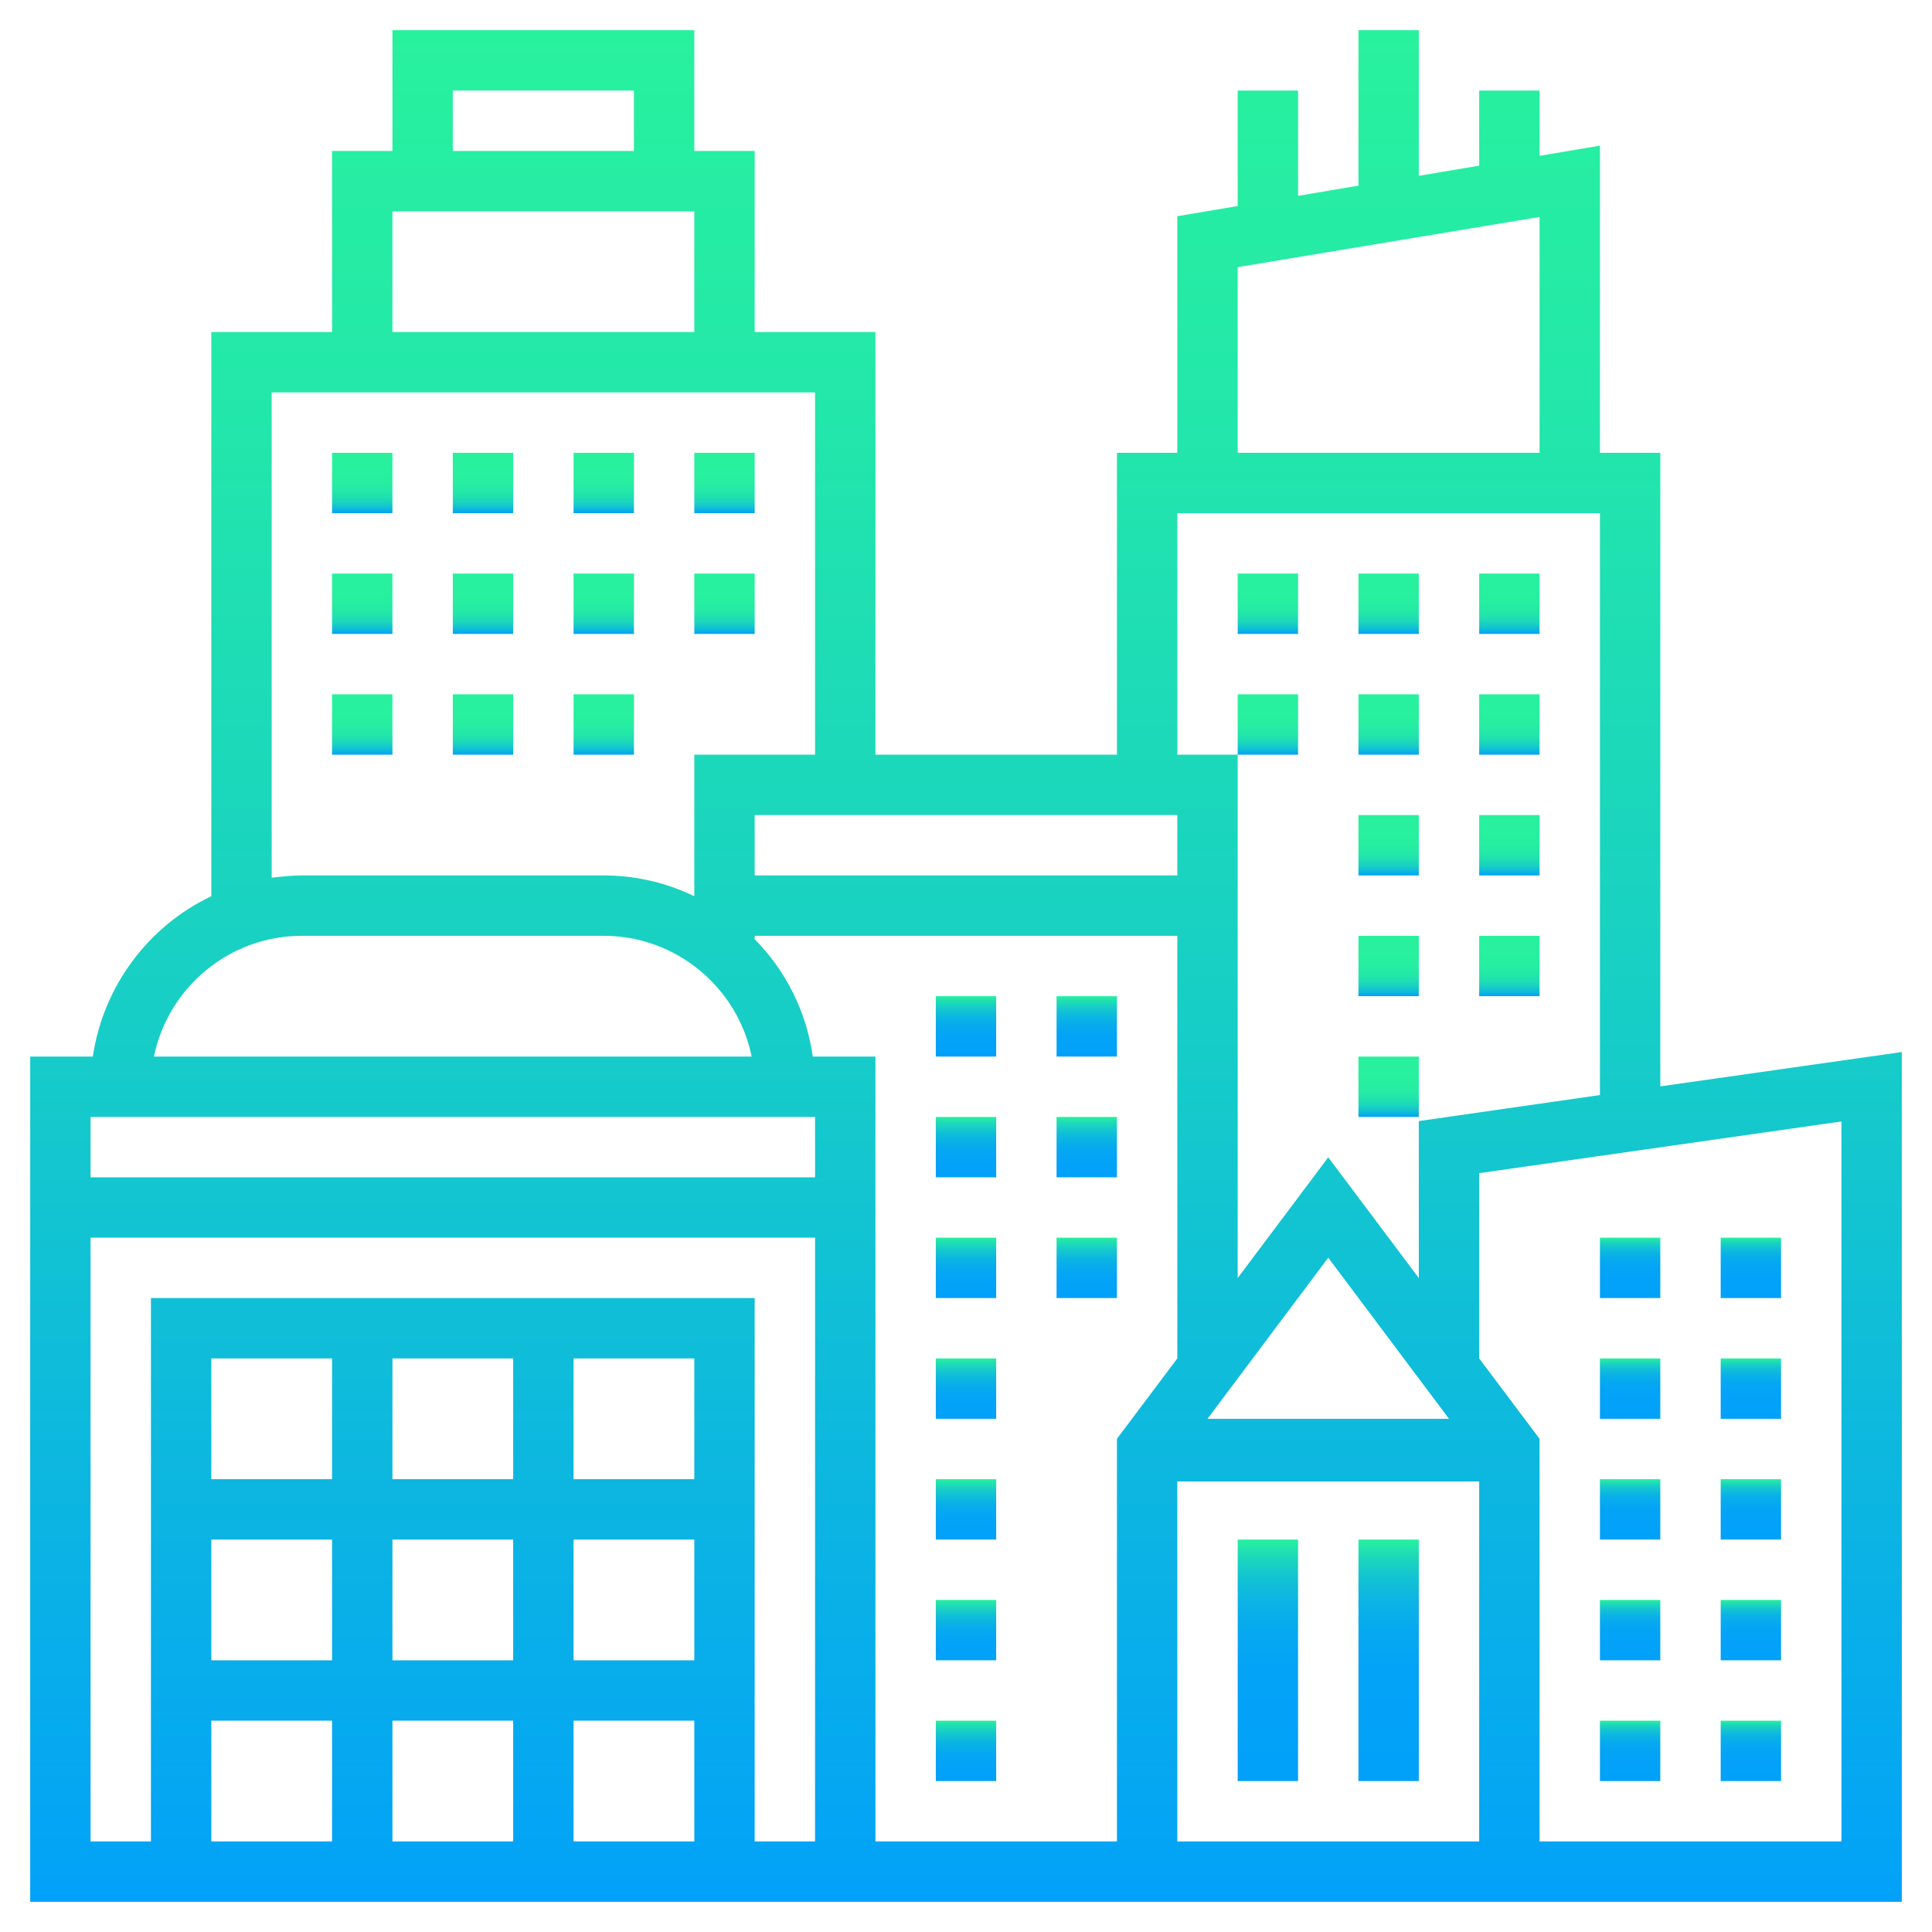 <?xml version="1.0" encoding="utf-8"?>
<!-- Generator: Adobe Illustrator 23.0.3, SVG Export Plug-In . SVG Version: 6.00 Build 0)  -->
<svg version="1.1" id="Layer_5" xmlns="http://www.w3.org/2000/svg" xmlns:xlink="http://www.w3.org/1999/xlink" x="0px" y="0px"
	 viewBox="0 0 512 512" style="enable-background:new 0 0 512 512;" xml:space="preserve">
<style type="text/css">
	.st0{fill:url(#SVGID_1_);}
	.st1{fill:url(#SVGID_2_);}
	.st2{fill:url(#SVGID_3_);}
	.st3{fill:url(#SVGID_4_);}
	.st4{fill:url(#SVGID_5_);}
	.st5{fill:url(#SVGID_6_);}
	.st6{fill:url(#SVGID_7_);}
	.st7{fill:url(#SVGID_8_);}
	.st8{fill:url(#SVGID_9_);}
	.st9{fill:url(#SVGID_10_);}
	.st10{fill:url(#SVGID_11_);}
	.st11{fill:url(#SVGID_12_);}
	.st12{fill:url(#SVGID_13_);}
	.st13{fill:url(#SVGID_14_);}
	.st14{fill:url(#SVGID_15_);}
	.st15{fill:url(#SVGID_16_);}
	.st16{fill:url(#SVGID_17_);}
	.st17{fill:url(#SVGID_18_);}
	.st18{fill:url(#SVGID_19_);}
	.st19{fill:url(#SVGID_20_);}
	.st20{fill:url(#SVGID_21_);}
	.st21{fill:url(#SVGID_22_);}
	.st22{fill:url(#SVGID_23_);}
	.st23{fill:url(#SVGID_24_);}
	.st24{fill:url(#SVGID_25_);}
	.st25{fill:url(#SVGID_26_);}
	.st26{fill:url(#SVGID_27_);}
	.st27{fill:url(#SVGID_28_);}
	.st28{fill:url(#SVGID_29_);}
	.st29{fill:url(#SVGID_30_);}
	.st30{fill:url(#SVGID_31_);}
	.st31{fill:url(#SVGID_32_);}
	.st32{fill:url(#SVGID_33_);}
	.st33{fill:url(#SVGID_34_);}
	.st34{fill:url(#SVGID_35_);}
	.st35{fill:url(#SVGID_36_);}
	.st36{fill:url(#SVGID_37_);}
	.st37{fill:url(#SVGID_38_);}
	.st38{fill:url(#SVGID_39_);}
	.st39{fill:url(#SVGID_40_);}
	.st40{fill:url(#SVGID_41_);}
	.st41{fill:url(#SVGID_42_);}
	.st42{fill:url(#SVGID_43_);}
	.st43{fill:url(#SVGID_44_);}
	.st44{fill:url(#SVGID_45_);}
</style>
<g>
	<linearGradient id="SVGID_1_" gradientUnits="userSpaceOnUse" x1="336" y1="408" x2="336" y2="472">
		<stop  offset="0" style="stop-color:#28F19E"/>
		<stop  offset="1.136452e-02" style="stop-color:#26EDA3"/>
		<stop  offset="8.222646e-02" style="stop-color:#1BD5BE"/>
		<stop  offset="0.164" style="stop-color:#12C2D4"/>
		<stop  offset="0.259" style="stop-color:#0BB3E5"/>
		<stop  offset="0.377" style="stop-color:#06A9F0"/>
		<stop  offset="0.542" style="stop-color:#03A3F7"/>
		<stop  offset="1" style="stop-color:#02A1F9"/>
	</linearGradient>
	<path class="st0" d="M328,408h16v64h-16V408z"/>
	<linearGradient id="SVGID_2_" gradientUnits="userSpaceOnUse" x1="368" y1="408" x2="368" y2="472">
		<stop  offset="0" style="stop-color:#28F19E"/>
		<stop  offset="1.136452e-02" style="stop-color:#26EDA3"/>
		<stop  offset="8.222646e-02" style="stop-color:#1BD5BE"/>
		<stop  offset="0.164" style="stop-color:#12C2D4"/>
		<stop  offset="0.259" style="stop-color:#0BB3E5"/>
		<stop  offset="0.377" style="stop-color:#06A9F0"/>
		<stop  offset="0.542" style="stop-color:#03A3F7"/>
		<stop  offset="1" style="stop-color:#02A1F9"/>
	</linearGradient>
	<path class="st1" d="M360,408h16v64h-16V408z"/>
	<linearGradient id="SVGID_3_" gradientUnits="userSpaceOnUse" x1="256" y1="8" x2="256" y2="504">
		<stop  offset="0" style="stop-color:#28F19E"/>
		<stop  offset="0.191" style="stop-color:#23E8A9"/>
		<stop  offset="0.525" style="stop-color:#17CEC6"/>
		<stop  offset="0.96" style="stop-color:#04A5F4"/>
		<stop  offset="1" style="stop-color:#02A1F9"/>
	</linearGradient>
	<path class="st2" d="M440,287.9V120h-16V38.6l-16,2.7V24h-16v19.9l-16,2.7V8h-16v41.2l-16,2.7V24h-16v30.6l-16,2.7V120h-16v80h-64
		V88h-32V40h-16V8h-80v32H88v48H56v149.5c-16.6,7.9-28.6,23.7-31.4,42.5H8v224h496V278.8L440,287.9z M328,70.8l80-13.3V120h-80V70.8
		z M312,136h112v154.2l-48,6.9v41.6l-24-32l-24,32V200h-16V136z M312,232H200v-16h112V232z M312,392.6h80V488h-80V392.6z M320,376
		l32-42.7l32,42.7H320z M120,24h48v16h-48V24z M104,56h80v32h-80V56z M72,104h144v96h-32v37.5c-7.3-3.5-15.4-5.5-24-5.5H80
		c-2.7,0-5.4,0.3-8,0.6V104z M80,248h80c19.3,0,35.5,13.8,39.2,32H40.8C44.5,261.8,60.7,248,80,248z M216,296v16H24v-16H216z
		 M184,440h-32v-32h32V440z M136,440h-32v-32h32V440z M136,456v32h-32v-32H136z M152,456h32v32h-32V456z M184,392h-32v-32h32V392z
		 M136,392h-32v-32h32V392z M88,392H56v-32h32V392z M56,408h32v32H56V408z M56,456h32v32H56V456z M200,488V344H40v144H24V328h192
		v160H200z M215.4,280c-1.7-12-7.2-22.8-15.4-31.1V248h112v112l-16,21.3V488h-64V280H215.4z M488,488h-80V381.3L392,360v-49.1
		l96-13.7V488z"/>
	<linearGradient id="SVGID_4_" gradientUnits="userSpaceOnUse" x1="256" y1="264" x2="256" y2="280">
		<stop  offset="0" style="stop-color:#28F19E"/>
		<stop  offset="7.637012e-02" style="stop-color:#20DFB2"/>
		<stop  offset="0.2" style="stop-color:#15C9CC"/>
		<stop  offset="0.336" style="stop-color:#0CB7E0"/>
		<stop  offset="0.491" style="stop-color:#07AAEE"/>
		<stop  offset="0.68" style="stop-color:#03A3F7"/>
		<stop  offset="1" style="stop-color:#02A1F9"/>
	</linearGradient>
	<path class="st3" d="M248,264h16v16h-16V264z"/>
	<linearGradient id="SVGID_5_" gradientUnits="userSpaceOnUse" x1="256" y1="456" x2="256" y2="472">
		<stop  offset="0" style="stop-color:#28F19E"/>
		<stop  offset="7.637012e-02" style="stop-color:#20DFB2"/>
		<stop  offset="0.2" style="stop-color:#15C9CC"/>
		<stop  offset="0.336" style="stop-color:#0CB7E0"/>
		<stop  offset="0.491" style="stop-color:#07AAEE"/>
		<stop  offset="0.68" style="stop-color:#03A3F7"/>
		<stop  offset="1" style="stop-color:#02A1F9"/>
	</linearGradient>
	<path class="st4" d="M248,456h16v16h-16V456z"/>
	<linearGradient id="SVGID_6_" gradientUnits="userSpaceOnUse" x1="256" y1="296" x2="256" y2="312">
		<stop  offset="0" style="stop-color:#28F19E"/>
		<stop  offset="7.637012e-02" style="stop-color:#20DFB2"/>
		<stop  offset="0.2" style="stop-color:#15C9CC"/>
		<stop  offset="0.336" style="stop-color:#0CB7E0"/>
		<stop  offset="0.491" style="stop-color:#07AAEE"/>
		<stop  offset="0.68" style="stop-color:#03A3F7"/>
		<stop  offset="1" style="stop-color:#02A1F9"/>
	</linearGradient>
	<path class="st5" d="M248,296h16v16h-16V296z"/>
	<linearGradient id="SVGID_7_" gradientUnits="userSpaceOnUse" x1="256" y1="424" x2="256" y2="440">
		<stop  offset="0" style="stop-color:#28F19E"/>
		<stop  offset="7.637012e-02" style="stop-color:#20DFB2"/>
		<stop  offset="0.2" style="stop-color:#15C9CC"/>
		<stop  offset="0.336" style="stop-color:#0CB7E0"/>
		<stop  offset="0.491" style="stop-color:#07AAEE"/>
		<stop  offset="0.68" style="stop-color:#03A3F7"/>
		<stop  offset="1" style="stop-color:#02A1F9"/>
	</linearGradient>
	<path class="st6" d="M248,424h16v16h-16V424z"/>
	<linearGradient id="SVGID_8_" gradientUnits="userSpaceOnUse" x1="256" y1="360" x2="256" y2="376">
		<stop  offset="0" style="stop-color:#28F19E"/>
		<stop  offset="7.637012e-02" style="stop-color:#20DFB2"/>
		<stop  offset="0.2" style="stop-color:#15C9CC"/>
		<stop  offset="0.336" style="stop-color:#0CB7E0"/>
		<stop  offset="0.491" style="stop-color:#07AAEE"/>
		<stop  offset="0.68" style="stop-color:#03A3F7"/>
		<stop  offset="1" style="stop-color:#02A1F9"/>
	</linearGradient>
	<path class="st7" d="M248,360h16v16h-16V360z"/>
	<linearGradient id="SVGID_9_" gradientUnits="userSpaceOnUse" x1="256" y1="328" x2="256" y2="344">
		<stop  offset="0" style="stop-color:#28F19E"/>
		<stop  offset="7.637012e-02" style="stop-color:#20DFB2"/>
		<stop  offset="0.2" style="stop-color:#15C9CC"/>
		<stop  offset="0.336" style="stop-color:#0CB7E0"/>
		<stop  offset="0.491" style="stop-color:#07AAEE"/>
		<stop  offset="0.68" style="stop-color:#03A3F7"/>
		<stop  offset="1" style="stop-color:#02A1F9"/>
	</linearGradient>
	<path class="st8" d="M248,328h16v16h-16V328z"/>
	<linearGradient id="SVGID_10_" gradientUnits="userSpaceOnUse" x1="256" y1="392" x2="256" y2="408">
		<stop  offset="0" style="stop-color:#28F19E"/>
		<stop  offset="7.637012e-02" style="stop-color:#20DFB2"/>
		<stop  offset="0.2" style="stop-color:#15C9CC"/>
		<stop  offset="0.336" style="stop-color:#0CB7E0"/>
		<stop  offset="0.491" style="stop-color:#07AAEE"/>
		<stop  offset="0.68" style="stop-color:#03A3F7"/>
		<stop  offset="1" style="stop-color:#02A1F9"/>
	</linearGradient>
	<path class="st9" d="M248,392h16v16h-16V392z"/>
	<linearGradient id="SVGID_11_" gradientUnits="userSpaceOnUse" x1="288" y1="328" x2="288" y2="344">
		<stop  offset="0" style="stop-color:#28F19E"/>
		<stop  offset="7.637012e-02" style="stop-color:#20DFB2"/>
		<stop  offset="0.2" style="stop-color:#15C9CC"/>
		<stop  offset="0.336" style="stop-color:#0CB7E0"/>
		<stop  offset="0.491" style="stop-color:#07AAEE"/>
		<stop  offset="0.68" style="stop-color:#03A3F7"/>
		<stop  offset="1" style="stop-color:#02A1F9"/>
	</linearGradient>
	<path class="st10" d="M280,328h16v16h-16V328z"/>
	<linearGradient id="SVGID_12_" gradientUnits="userSpaceOnUse" x1="288" y1="296" x2="288" y2="312">
		<stop  offset="0" style="stop-color:#28F19E"/>
		<stop  offset="7.637012e-02" style="stop-color:#20DFB2"/>
		<stop  offset="0.2" style="stop-color:#15C9CC"/>
		<stop  offset="0.336" style="stop-color:#0CB7E0"/>
		<stop  offset="0.491" style="stop-color:#07AAEE"/>
		<stop  offset="0.68" style="stop-color:#03A3F7"/>
		<stop  offset="1" style="stop-color:#02A1F9"/>
	</linearGradient>
	<path class="st11" d="M280,296h16v16h-16V296z"/>
	<linearGradient id="SVGID_13_" gradientUnits="userSpaceOnUse" x1="288" y1="264" x2="288" y2="280">
		<stop  offset="0" style="stop-color:#28F19E"/>
		<stop  offset="7.637012e-02" style="stop-color:#20DFB2"/>
		<stop  offset="0.2" style="stop-color:#15C9CC"/>
		<stop  offset="0.336" style="stop-color:#0CB7E0"/>
		<stop  offset="0.491" style="stop-color:#07AAEE"/>
		<stop  offset="0.68" style="stop-color:#03A3F7"/>
		<stop  offset="1" style="stop-color:#02A1F9"/>
	</linearGradient>
	<path class="st12" d="M280,264h16v16h-16V264z"/>
	<linearGradient id="SVGID_14_" gradientUnits="userSpaceOnUse" x1="464" y1="456" x2="464" y2="472">
		<stop  offset="0" style="stop-color:#28F19E"/>
		<stop  offset="1.136452e-02" style="stop-color:#26EDA3"/>
		<stop  offset="8.222646e-02" style="stop-color:#1BD5BE"/>
		<stop  offset="0.164" style="stop-color:#12C2D4"/>
		<stop  offset="0.259" style="stop-color:#0BB3E5"/>
		<stop  offset="0.377" style="stop-color:#06A9F0"/>
		<stop  offset="0.542" style="stop-color:#03A3F7"/>
		<stop  offset="1" style="stop-color:#02A1F9"/>
	</linearGradient>
	<path class="st13" d="M456,456h16v16h-16V456z"/>
	<linearGradient id="SVGID_15_" gradientUnits="userSpaceOnUse" x1="464" y1="392" x2="464" y2="408">
		<stop  offset="0" style="stop-color:#28F19E"/>
		<stop  offset="1.136452e-02" style="stop-color:#26EDA3"/>
		<stop  offset="8.222646e-02" style="stop-color:#1BD5BE"/>
		<stop  offset="0.164" style="stop-color:#12C2D4"/>
		<stop  offset="0.259" style="stop-color:#0BB3E5"/>
		<stop  offset="0.377" style="stop-color:#06A9F0"/>
		<stop  offset="0.542" style="stop-color:#03A3F7"/>
		<stop  offset="1" style="stop-color:#02A1F9"/>
	</linearGradient>
	<path class="st14" d="M456,392h16v16h-16V392z"/>
	<linearGradient id="SVGID_16_" gradientUnits="userSpaceOnUse" x1="464" y1="424" x2="464" y2="440">
		<stop  offset="0" style="stop-color:#28F19E"/>
		<stop  offset="1.136452e-02" style="stop-color:#26EDA3"/>
		<stop  offset="8.222646e-02" style="stop-color:#1BD5BE"/>
		<stop  offset="0.164" style="stop-color:#12C2D4"/>
		<stop  offset="0.259" style="stop-color:#0BB3E5"/>
		<stop  offset="0.377" style="stop-color:#06A9F0"/>
		<stop  offset="0.542" style="stop-color:#03A3F7"/>
		<stop  offset="1" style="stop-color:#02A1F9"/>
	</linearGradient>
	<path class="st15" d="M456,424h16v16h-16V424z"/>
	<linearGradient id="SVGID_17_" gradientUnits="userSpaceOnUse" x1="464" y1="360" x2="464" y2="376">
		<stop  offset="0" style="stop-color:#28F19E"/>
		<stop  offset="1.136452e-02" style="stop-color:#26EDA3"/>
		<stop  offset="8.222646e-02" style="stop-color:#1BD5BE"/>
		<stop  offset="0.164" style="stop-color:#12C2D4"/>
		<stop  offset="0.259" style="stop-color:#0BB3E5"/>
		<stop  offset="0.377" style="stop-color:#06A9F0"/>
		<stop  offset="0.542" style="stop-color:#03A3F7"/>
		<stop  offset="1" style="stop-color:#02A1F9"/>
	</linearGradient>
	<path class="st16" d="M456,360h16v16h-16V360z"/>
	<linearGradient id="SVGID_18_" gradientUnits="userSpaceOnUse" x1="464" y1="328" x2="464" y2="344">
		<stop  offset="0" style="stop-color:#28F19E"/>
		<stop  offset="1.136452e-02" style="stop-color:#26EDA3"/>
		<stop  offset="8.222646e-02" style="stop-color:#1BD5BE"/>
		<stop  offset="0.164" style="stop-color:#12C2D4"/>
		<stop  offset="0.259" style="stop-color:#0BB3E5"/>
		<stop  offset="0.377" style="stop-color:#06A9F0"/>
		<stop  offset="0.542" style="stop-color:#03A3F7"/>
		<stop  offset="1" style="stop-color:#02A1F9"/>
	</linearGradient>
	<path class="st17" d="M456,328h16v16h-16V328z"/>
	<linearGradient id="SVGID_19_" gradientUnits="userSpaceOnUse" x1="432" y1="424" x2="432" y2="440">
		<stop  offset="0" style="stop-color:#28F19E"/>
		<stop  offset="1.136452e-02" style="stop-color:#26EDA3"/>
		<stop  offset="8.222646e-02" style="stop-color:#1BD5BE"/>
		<stop  offset="0.164" style="stop-color:#12C2D4"/>
		<stop  offset="0.259" style="stop-color:#0BB3E5"/>
		<stop  offset="0.377" style="stop-color:#06A9F0"/>
		<stop  offset="0.542" style="stop-color:#03A3F7"/>
		<stop  offset="1" style="stop-color:#02A1F9"/>
	</linearGradient>
	<path class="st18" d="M424,424h16v16h-16V424z"/>
	<linearGradient id="SVGID_20_" gradientUnits="userSpaceOnUse" x1="432" y1="328" x2="432" y2="344">
		<stop  offset="0" style="stop-color:#28F19E"/>
		<stop  offset="1.136452e-02" style="stop-color:#26EDA3"/>
		<stop  offset="8.222646e-02" style="stop-color:#1BD5BE"/>
		<stop  offset="0.164" style="stop-color:#12C2D4"/>
		<stop  offset="0.259" style="stop-color:#0BB3E5"/>
		<stop  offset="0.377" style="stop-color:#06A9F0"/>
		<stop  offset="0.542" style="stop-color:#03A3F7"/>
		<stop  offset="1" style="stop-color:#02A1F9"/>
	</linearGradient>
	<path class="st19" d="M424,328h16v16h-16V328z"/>
	<linearGradient id="SVGID_21_" gradientUnits="userSpaceOnUse" x1="432" y1="392" x2="432" y2="408">
		<stop  offset="0" style="stop-color:#28F19E"/>
		<stop  offset="1.136452e-02" style="stop-color:#26EDA3"/>
		<stop  offset="8.222646e-02" style="stop-color:#1BD5BE"/>
		<stop  offset="0.164" style="stop-color:#12C2D4"/>
		<stop  offset="0.259" style="stop-color:#0BB3E5"/>
		<stop  offset="0.377" style="stop-color:#06A9F0"/>
		<stop  offset="0.542" style="stop-color:#03A3F7"/>
		<stop  offset="1" style="stop-color:#02A1F9"/>
	</linearGradient>
	<path class="st20" d="M424,392h16v16h-16V392z"/>
	<linearGradient id="SVGID_22_" gradientUnits="userSpaceOnUse" x1="432" y1="456" x2="432" y2="472">
		<stop  offset="0" style="stop-color:#28F19E"/>
		<stop  offset="1.136452e-02" style="stop-color:#26EDA3"/>
		<stop  offset="8.222646e-02" style="stop-color:#1BD5BE"/>
		<stop  offset="0.164" style="stop-color:#12C2D4"/>
		<stop  offset="0.259" style="stop-color:#0BB3E5"/>
		<stop  offset="0.377" style="stop-color:#06A9F0"/>
		<stop  offset="0.542" style="stop-color:#03A3F7"/>
		<stop  offset="1" style="stop-color:#02A1F9"/>
	</linearGradient>
	<path class="st21" d="M424,456h16v16h-16V456z"/>
	<linearGradient id="SVGID_23_" gradientUnits="userSpaceOnUse" x1="432" y1="360" x2="432" y2="376">
		<stop  offset="0" style="stop-color:#28F19E"/>
		<stop  offset="1.136452e-02" style="stop-color:#26EDA3"/>
		<stop  offset="8.222646e-02" style="stop-color:#1BD5BE"/>
		<stop  offset="0.164" style="stop-color:#12C2D4"/>
		<stop  offset="0.259" style="stop-color:#0BB3E5"/>
		<stop  offset="0.377" style="stop-color:#06A9F0"/>
		<stop  offset="0.542" style="stop-color:#03A3F7"/>
		<stop  offset="1" style="stop-color:#02A1F9"/>
	</linearGradient>
	<path class="st22" d="M424,360h16v16h-16V360z"/>
	<linearGradient id="SVGID_24_" gradientUnits="userSpaceOnUse" x1="192" y1="120" x2="192" y2="136">
		<stop  offset="0" style="stop-color:#28F19E"/>
		<stop  offset="0.458" style="stop-color:#27EFA0"/>
		<stop  offset="0.623" style="stop-color:#24E9A7"/>
		<stop  offset="0.741" style="stop-color:#1FDFB2"/>
		<stop  offset="0.836" style="stop-color:#18D0C3"/>
		<stop  offset="0.918" style="stop-color:#0FBDD9"/>
		<stop  offset="0.989" style="stop-color:#04A5F4"/>
		<stop  offset="1" style="stop-color:#02A1F9"/>
	</linearGradient>
	<path class="st23" d="M184,120h16v16h-16V120z"/>
	<linearGradient id="SVGID_25_" gradientUnits="userSpaceOnUse" x1="160" y1="120" x2="160" y2="136">
		<stop  offset="0" style="stop-color:#28F19E"/>
		<stop  offset="0.458" style="stop-color:#27EFA0"/>
		<stop  offset="0.623" style="stop-color:#24E9A7"/>
		<stop  offset="0.741" style="stop-color:#1FDFB2"/>
		<stop  offset="0.836" style="stop-color:#18D0C3"/>
		<stop  offset="0.918" style="stop-color:#0FBDD9"/>
		<stop  offset="0.989" style="stop-color:#04A5F4"/>
		<stop  offset="1" style="stop-color:#02A1F9"/>
	</linearGradient>
	<path class="st24" d="M152,120h16v16h-16V120z"/>
	<linearGradient id="SVGID_26_" gradientUnits="userSpaceOnUse" x1="96" y1="120" x2="96" y2="136">
		<stop  offset="0" style="stop-color:#28F19E"/>
		<stop  offset="0.458" style="stop-color:#27EFA0"/>
		<stop  offset="0.623" style="stop-color:#24E9A7"/>
		<stop  offset="0.741" style="stop-color:#1FDFB2"/>
		<stop  offset="0.836" style="stop-color:#18D0C3"/>
		<stop  offset="0.918" style="stop-color:#0FBDD9"/>
		<stop  offset="0.989" style="stop-color:#04A5F4"/>
		<stop  offset="1" style="stop-color:#02A1F9"/>
	</linearGradient>
	<path class="st25" d="M88,120h16v16H88V120z"/>
	<linearGradient id="SVGID_27_" gradientUnits="userSpaceOnUse" x1="128" y1="120" x2="128" y2="136">
		<stop  offset="0" style="stop-color:#28F19E"/>
		<stop  offset="0.458" style="stop-color:#27EFA0"/>
		<stop  offset="0.623" style="stop-color:#24E9A7"/>
		<stop  offset="0.741" style="stop-color:#1FDFB2"/>
		<stop  offset="0.836" style="stop-color:#18D0C3"/>
		<stop  offset="0.918" style="stop-color:#0FBDD9"/>
		<stop  offset="0.989" style="stop-color:#04A5F4"/>
		<stop  offset="1" style="stop-color:#02A1F9"/>
	</linearGradient>
	<path class="st26" d="M120,120h16v16h-16V120z"/>
	<linearGradient id="SVGID_28_" gradientUnits="userSpaceOnUse" x1="128" y1="152" x2="128" y2="168">
		<stop  offset="0" style="stop-color:#28F19E"/>
		<stop  offset="0.458" style="stop-color:#27EFA0"/>
		<stop  offset="0.623" style="stop-color:#24E9A7"/>
		<stop  offset="0.741" style="stop-color:#1FDFB2"/>
		<stop  offset="0.836" style="stop-color:#18D0C3"/>
		<stop  offset="0.918" style="stop-color:#0FBDD9"/>
		<stop  offset="0.989" style="stop-color:#04A5F4"/>
		<stop  offset="1" style="stop-color:#02A1F9"/>
	</linearGradient>
	<path class="st27" d="M120,152h16v16h-16V152z"/>
	<linearGradient id="SVGID_29_" gradientUnits="userSpaceOnUse" x1="192" y1="152" x2="192" y2="168">
		<stop  offset="0" style="stop-color:#28F19E"/>
		<stop  offset="0.458" style="stop-color:#27EFA0"/>
		<stop  offset="0.623" style="stop-color:#24E9A7"/>
		<stop  offset="0.741" style="stop-color:#1FDFB2"/>
		<stop  offset="0.836" style="stop-color:#18D0C3"/>
		<stop  offset="0.918" style="stop-color:#0FBDD9"/>
		<stop  offset="0.989" style="stop-color:#04A5F4"/>
		<stop  offset="1" style="stop-color:#02A1F9"/>
	</linearGradient>
	<path class="st28" d="M184,152h16v16h-16V152z"/>
	<linearGradient id="SVGID_30_" gradientUnits="userSpaceOnUse" x1="96" y1="152" x2="96" y2="168">
		<stop  offset="0" style="stop-color:#28F19E"/>
		<stop  offset="0.458" style="stop-color:#27EFA0"/>
		<stop  offset="0.623" style="stop-color:#24E9A7"/>
		<stop  offset="0.741" style="stop-color:#1FDFB2"/>
		<stop  offset="0.836" style="stop-color:#18D0C3"/>
		<stop  offset="0.918" style="stop-color:#0FBDD9"/>
		<stop  offset="0.989" style="stop-color:#04A5F4"/>
		<stop  offset="1" style="stop-color:#02A1F9"/>
	</linearGradient>
	<path class="st29" d="M88,152h16v16H88V152z"/>
	<linearGradient id="SVGID_31_" gradientUnits="userSpaceOnUse" x1="160" y1="152" x2="160" y2="168">
		<stop  offset="0" style="stop-color:#28F19E"/>
		<stop  offset="0.458" style="stop-color:#27EFA0"/>
		<stop  offset="0.623" style="stop-color:#24E9A7"/>
		<stop  offset="0.741" style="stop-color:#1FDFB2"/>
		<stop  offset="0.836" style="stop-color:#18D0C3"/>
		<stop  offset="0.918" style="stop-color:#0FBDD9"/>
		<stop  offset="0.989" style="stop-color:#04A5F4"/>
		<stop  offset="1" style="stop-color:#02A1F9"/>
	</linearGradient>
	<path class="st30" d="M152,152h16v16h-16V152z"/>
	<linearGradient id="SVGID_32_" gradientUnits="userSpaceOnUse" x1="96" y1="184" x2="96" y2="200">
		<stop  offset="0" style="stop-color:#28F19E"/>
		<stop  offset="0.458" style="stop-color:#27EFA0"/>
		<stop  offset="0.623" style="stop-color:#24E9A7"/>
		<stop  offset="0.741" style="stop-color:#1FDFB2"/>
		<stop  offset="0.836" style="stop-color:#18D0C3"/>
		<stop  offset="0.918" style="stop-color:#0FBDD9"/>
		<stop  offset="0.989" style="stop-color:#04A5F4"/>
		<stop  offset="1" style="stop-color:#02A1F9"/>
	</linearGradient>
	<path class="st31" d="M88,184h16v16H88V184z"/>
	<linearGradient id="SVGID_33_" gradientUnits="userSpaceOnUse" x1="128" y1="184" x2="128" y2="200">
		<stop  offset="0" style="stop-color:#28F19E"/>
		<stop  offset="0.458" style="stop-color:#27EFA0"/>
		<stop  offset="0.623" style="stop-color:#24E9A7"/>
		<stop  offset="0.741" style="stop-color:#1FDFB2"/>
		<stop  offset="0.836" style="stop-color:#18D0C3"/>
		<stop  offset="0.918" style="stop-color:#0FBDD9"/>
		<stop  offset="0.989" style="stop-color:#04A5F4"/>
		<stop  offset="1" style="stop-color:#02A1F9"/>
	</linearGradient>
	<path class="st32" d="M120,184h16v16h-16V184z"/>
	<linearGradient id="SVGID_34_" gradientUnits="userSpaceOnUse" x1="160" y1="184" x2="160" y2="200">
		<stop  offset="0" style="stop-color:#28F19E"/>
		<stop  offset="0.458" style="stop-color:#27EFA0"/>
		<stop  offset="0.623" style="stop-color:#24E9A7"/>
		<stop  offset="0.741" style="stop-color:#1FDFB2"/>
		<stop  offset="0.836" style="stop-color:#18D0C3"/>
		<stop  offset="0.918" style="stop-color:#0FBDD9"/>
		<stop  offset="0.989" style="stop-color:#04A5F4"/>
		<stop  offset="1" style="stop-color:#02A1F9"/>
	</linearGradient>
	<path class="st33" d="M152,184h16v16h-16V184z"/>
	<linearGradient id="SVGID_35_" gradientUnits="userSpaceOnUse" x1="400" y1="152" x2="400" y2="168">
		<stop  offset="0" style="stop-color:#28F19E"/>
		<stop  offset="0.458" style="stop-color:#27EFA0"/>
		<stop  offset="0.623" style="stop-color:#24E9A7"/>
		<stop  offset="0.741" style="stop-color:#1FDFB2"/>
		<stop  offset="0.836" style="stop-color:#18D0C3"/>
		<stop  offset="0.918" style="stop-color:#0FBDD9"/>
		<stop  offset="0.989" style="stop-color:#04A5F4"/>
		<stop  offset="1" style="stop-color:#02A1F9"/>
	</linearGradient>
	<path class="st34" d="M392,152h16v16h-16V152z"/>
	<linearGradient id="SVGID_36_" gradientUnits="userSpaceOnUse" x1="368" y1="152" x2="368" y2="168">
		<stop  offset="0" style="stop-color:#28F19E"/>
		<stop  offset="0.458" style="stop-color:#27EFA0"/>
		<stop  offset="0.623" style="stop-color:#24E9A7"/>
		<stop  offset="0.741" style="stop-color:#1FDFB2"/>
		<stop  offset="0.836" style="stop-color:#18D0C3"/>
		<stop  offset="0.918" style="stop-color:#0FBDD9"/>
		<stop  offset="0.989" style="stop-color:#04A5F4"/>
		<stop  offset="1" style="stop-color:#02A1F9"/>
	</linearGradient>
	<path class="st35" d="M360,152h16v16h-16V152z"/>
	<linearGradient id="SVGID_37_" gradientUnits="userSpaceOnUse" x1="336" y1="152" x2="336" y2="168">
		<stop  offset="0" style="stop-color:#28F19E"/>
		<stop  offset="0.458" style="stop-color:#27EFA0"/>
		<stop  offset="0.623" style="stop-color:#24E9A7"/>
		<stop  offset="0.741" style="stop-color:#1FDFB2"/>
		<stop  offset="0.836" style="stop-color:#18D0C3"/>
		<stop  offset="0.918" style="stop-color:#0FBDD9"/>
		<stop  offset="0.989" style="stop-color:#04A5F4"/>
		<stop  offset="1" style="stop-color:#02A1F9"/>
	</linearGradient>
	<path class="st36" d="M328,152h16v16h-16V152z"/>
	<linearGradient id="SVGID_38_" gradientUnits="userSpaceOnUse" x1="400" y1="184" x2="400" y2="200">
		<stop  offset="0" style="stop-color:#28F19E"/>
		<stop  offset="0.458" style="stop-color:#27EFA0"/>
		<stop  offset="0.623" style="stop-color:#24E9A7"/>
		<stop  offset="0.741" style="stop-color:#1FDFB2"/>
		<stop  offset="0.836" style="stop-color:#18D0C3"/>
		<stop  offset="0.918" style="stop-color:#0FBDD9"/>
		<stop  offset="0.989" style="stop-color:#04A5F4"/>
		<stop  offset="1" style="stop-color:#02A1F9"/>
	</linearGradient>
	<path class="st37" d="M392,184h16v16h-16V184z"/>
	<linearGradient id="SVGID_39_" gradientUnits="userSpaceOnUse" x1="336" y1="184" x2="336" y2="200">
		<stop  offset="0" style="stop-color:#28F19E"/>
		<stop  offset="0.458" style="stop-color:#27EFA0"/>
		<stop  offset="0.623" style="stop-color:#24E9A7"/>
		<stop  offset="0.741" style="stop-color:#1FDFB2"/>
		<stop  offset="0.836" style="stop-color:#18D0C3"/>
		<stop  offset="0.918" style="stop-color:#0FBDD9"/>
		<stop  offset="0.989" style="stop-color:#04A5F4"/>
		<stop  offset="1" style="stop-color:#02A1F9"/>
	</linearGradient>
	<path class="st38" d="M328,184h16v16h-16V184z"/>
	<linearGradient id="SVGID_40_" gradientUnits="userSpaceOnUse" x1="368" y1="184" x2="368" y2="200">
		<stop  offset="0" style="stop-color:#28F19E"/>
		<stop  offset="0.458" style="stop-color:#27EFA0"/>
		<stop  offset="0.623" style="stop-color:#24E9A7"/>
		<stop  offset="0.741" style="stop-color:#1FDFB2"/>
		<stop  offset="0.836" style="stop-color:#18D0C3"/>
		<stop  offset="0.918" style="stop-color:#0FBDD9"/>
		<stop  offset="0.989" style="stop-color:#04A5F4"/>
		<stop  offset="1" style="stop-color:#02A1F9"/>
	</linearGradient>
	<path class="st39" d="M360,184h16v16h-16V184z"/>
	<linearGradient id="SVGID_41_" gradientUnits="userSpaceOnUse" x1="368" y1="280" x2="368" y2="296">
		<stop  offset="0" style="stop-color:#28F19E"/>
		<stop  offset="0.458" style="stop-color:#27EFA0"/>
		<stop  offset="0.623" style="stop-color:#24E9A7"/>
		<stop  offset="0.741" style="stop-color:#1FDFB2"/>
		<stop  offset="0.836" style="stop-color:#18D0C3"/>
		<stop  offset="0.918" style="stop-color:#0FBDD9"/>
		<stop  offset="0.989" style="stop-color:#04A5F4"/>
		<stop  offset="1" style="stop-color:#02A1F9"/>
	</linearGradient>
	<path class="st40" d="M360,280h16v16h-16V280z"/>
	<linearGradient id="SVGID_42_" gradientUnits="userSpaceOnUse" x1="368" y1="248" x2="368" y2="264">
		<stop  offset="0" style="stop-color:#28F19E"/>
		<stop  offset="0.458" style="stop-color:#27EFA0"/>
		<stop  offset="0.623" style="stop-color:#24E9A7"/>
		<stop  offset="0.741" style="stop-color:#1FDFB2"/>
		<stop  offset="0.836" style="stop-color:#18D0C3"/>
		<stop  offset="0.918" style="stop-color:#0FBDD9"/>
		<stop  offset="0.989" style="stop-color:#04A5F4"/>
		<stop  offset="1" style="stop-color:#02A1F9"/>
	</linearGradient>
	<path class="st41" d="M360,248h16v16h-16V248z"/>
	<linearGradient id="SVGID_43_" gradientUnits="userSpaceOnUse" x1="368" y1="216" x2="368" y2="232">
		<stop  offset="0" style="stop-color:#28F19E"/>
		<stop  offset="0.458" style="stop-color:#27EFA0"/>
		<stop  offset="0.623" style="stop-color:#24E9A7"/>
		<stop  offset="0.741" style="stop-color:#1FDFB2"/>
		<stop  offset="0.836" style="stop-color:#18D0C3"/>
		<stop  offset="0.918" style="stop-color:#0FBDD9"/>
		<stop  offset="0.989" style="stop-color:#04A5F4"/>
		<stop  offset="1" style="stop-color:#02A1F9"/>
	</linearGradient>
	<path class="st42" d="M360,216h16v16h-16V216z"/>
	<linearGradient id="SVGID_44_" gradientUnits="userSpaceOnUse" x1="400" y1="248" x2="400" y2="264">
		<stop  offset="0" style="stop-color:#28F19E"/>
		<stop  offset="0.458" style="stop-color:#27EFA0"/>
		<stop  offset="0.623" style="stop-color:#24E9A7"/>
		<stop  offset="0.741" style="stop-color:#1FDFB2"/>
		<stop  offset="0.836" style="stop-color:#18D0C3"/>
		<stop  offset="0.918" style="stop-color:#0FBDD9"/>
		<stop  offset="0.989" style="stop-color:#04A5F4"/>
		<stop  offset="1" style="stop-color:#02A1F9"/>
	</linearGradient>
	<path class="st43" d="M392,248h16v16h-16V248z"/>
	<linearGradient id="SVGID_45_" gradientUnits="userSpaceOnUse" x1="400" y1="216" x2="400" y2="232">
		<stop  offset="0" style="stop-color:#28F19E"/>
		<stop  offset="0.458" style="stop-color:#27EFA0"/>
		<stop  offset="0.623" style="stop-color:#24E9A7"/>
		<stop  offset="0.741" style="stop-color:#1FDFB2"/>
		<stop  offset="0.836" style="stop-color:#18D0C3"/>
		<stop  offset="0.918" style="stop-color:#0FBDD9"/>
		<stop  offset="0.989" style="stop-color:#04A5F4"/>
		<stop  offset="1" style="stop-color:#02A1F9"/>
	</linearGradient>
	<path class="st44" d="M392,216h16v16h-16V216z"/>
</g>
</svg>
